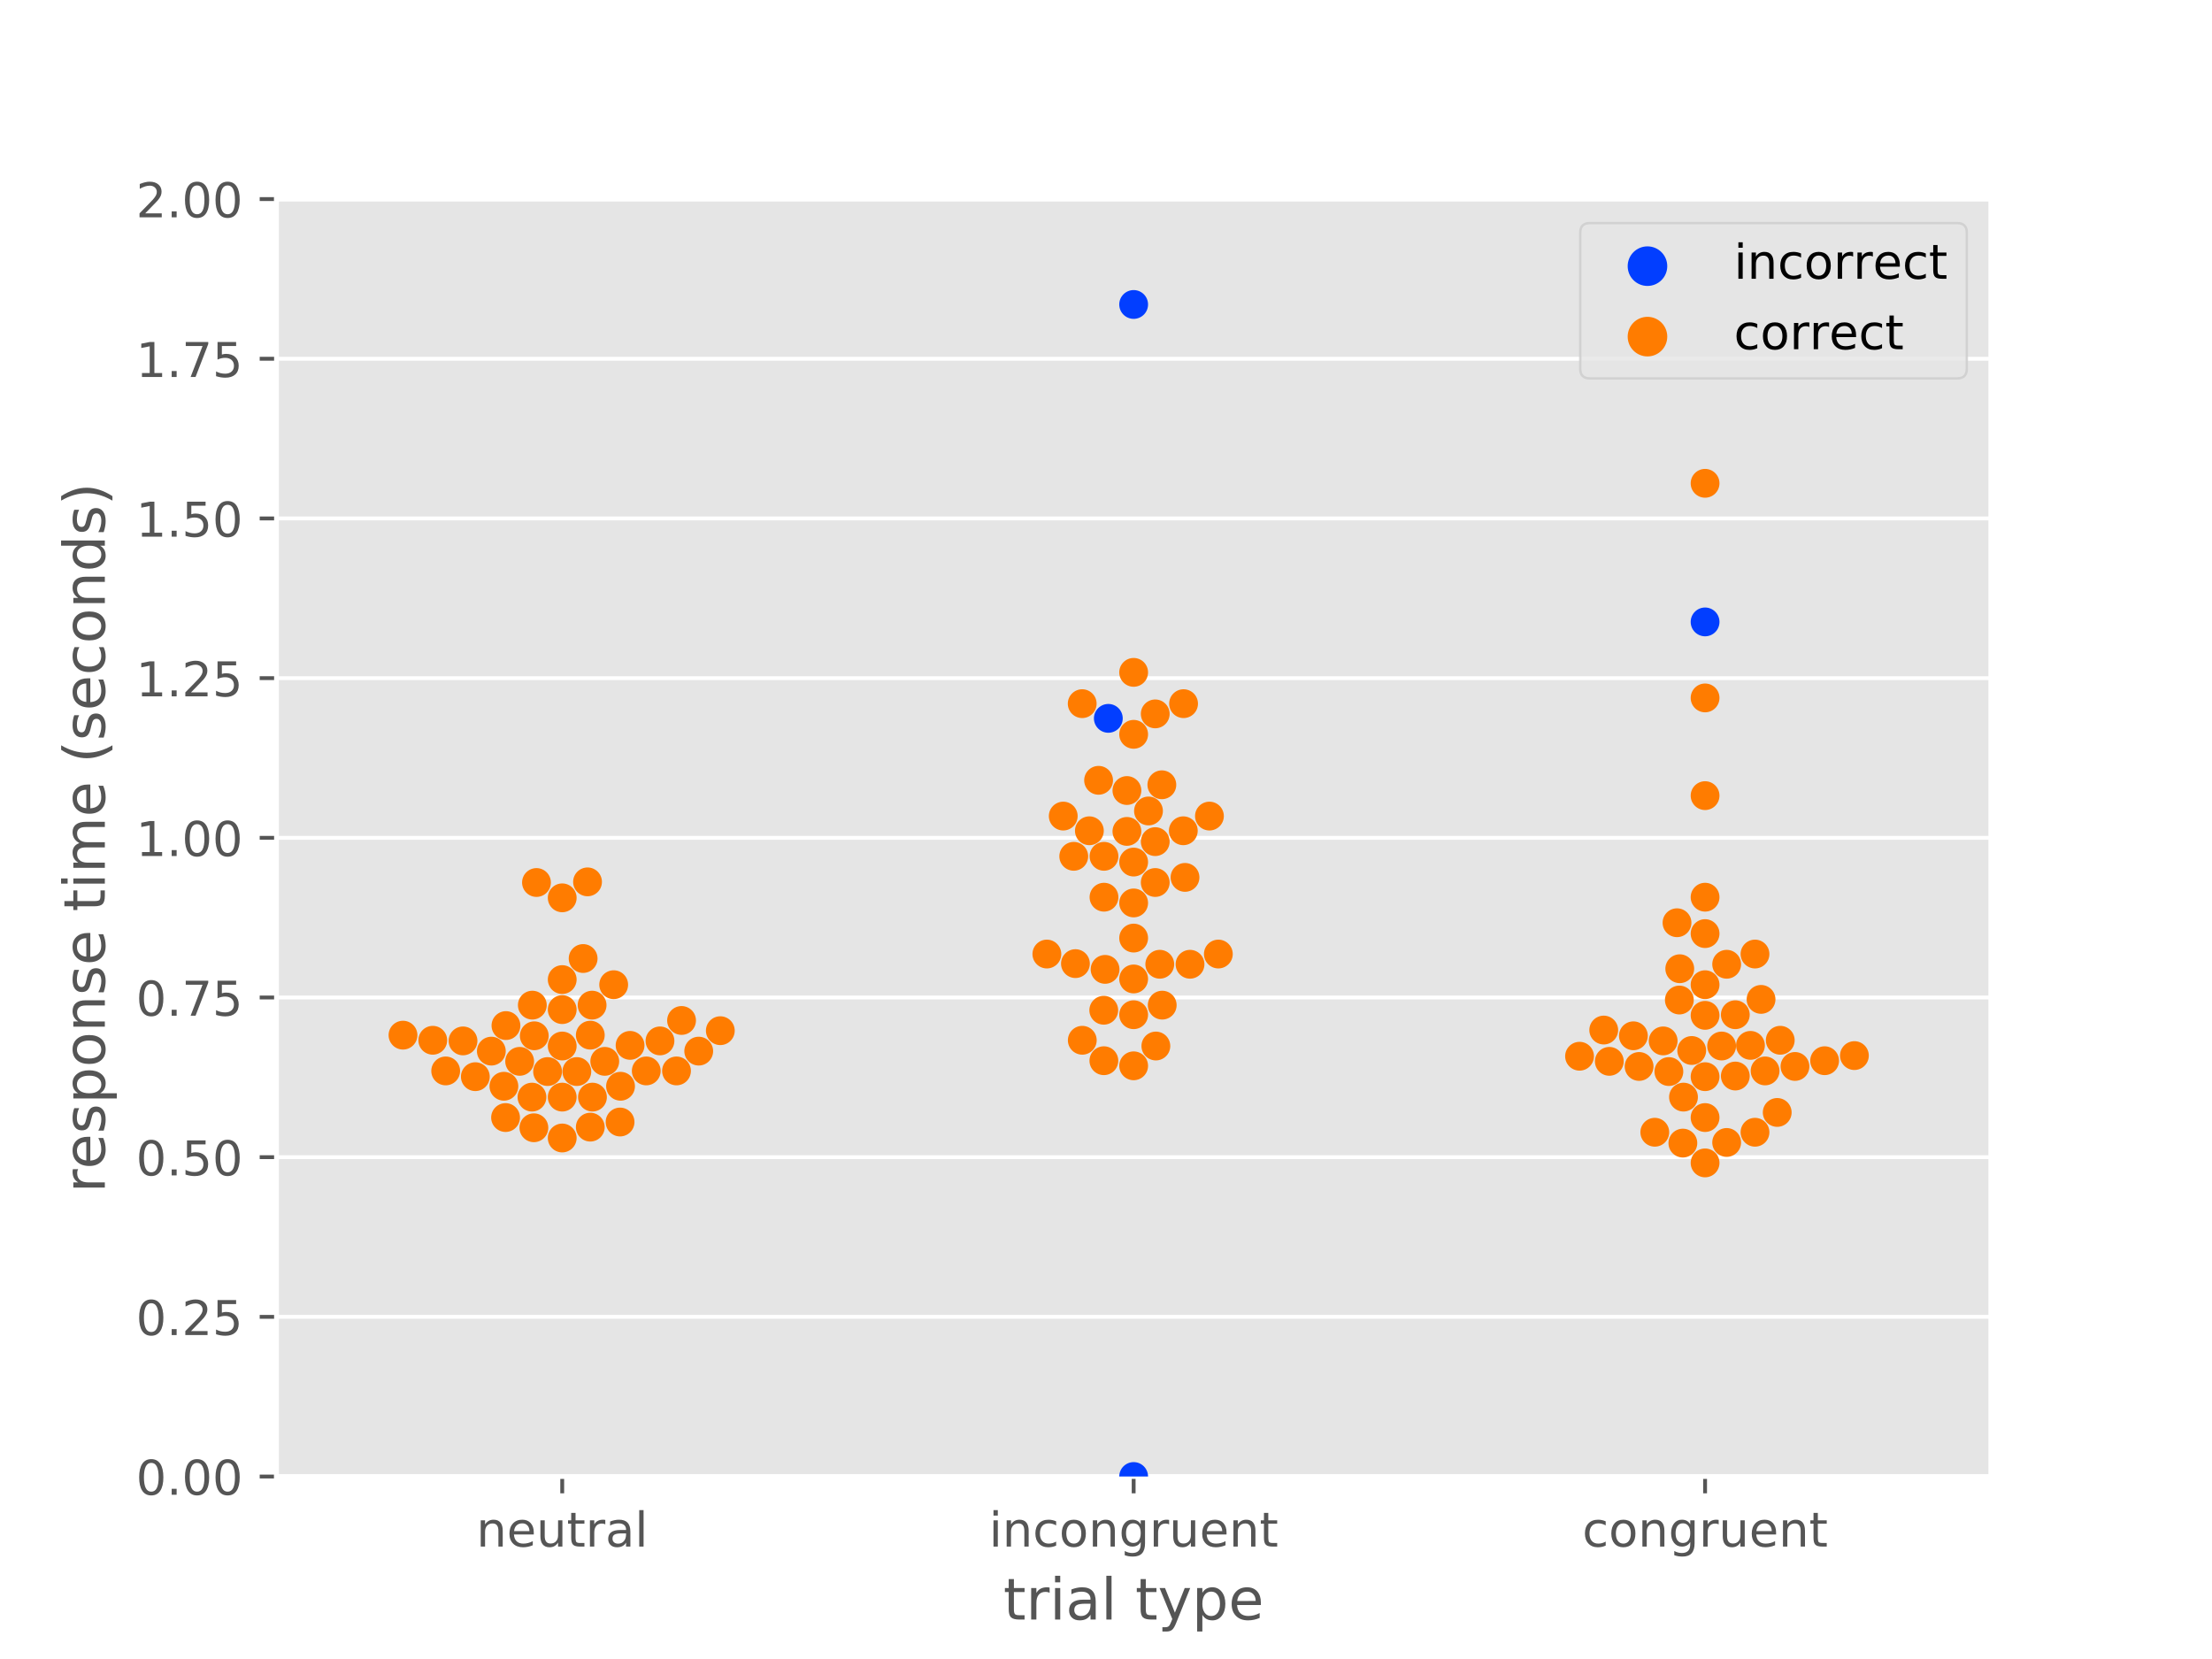 <?xml version="1.0" encoding="utf-8" standalone="no"?>
<!DOCTYPE svg PUBLIC "-//W3C//DTD SVG 1.1//EN"
  "http://www.w3.org/Graphics/SVG/1.1/DTD/svg11.dtd">
<!-- Created with matplotlib (https://matplotlib.org/) -->
<svg height="345.6pt" version="1.1" viewBox="0 0 460.8 345.6" width="460.8pt" xmlns="http://www.w3.org/2000/svg" xmlns:xlink="http://www.w3.org/1999/xlink">
 <defs>
  <style type="text/css">
*{stroke-linecap:butt;stroke-linejoin:round;}
  </style>
 </defs>
 <g id="figure_1">
  <g id="patch_1">
   <path d="M 0 345.6 
L 460.8 345.6 
L 460.8 0 
L 0 0 
z
" style="fill:#ffffff;"/>
  </g>
  <g id="axes_1">
   <g id="patch_2">
    <path d="M 57.6 307.584 
L 414.72 307.584 
L 414.72 41.472 
L 57.6 41.472 
z
" style="fill:#e5e5e5;"/>
   </g>
   <g id="matplotlib.axis_1">
    <g id="xtick_1">
     <g id="line2d_1">
      <defs>
       <path d="M 0 0 
L 0 3.5 
" id="m2b1babb90c" style="stroke:#555555;stroke-width:0.8;"/>
      </defs>
      <g>
       <use style="fill:#555555;stroke:#555555;stroke-width:0.8;" x="117.12" xlink:href="#m2b1babb90c" y="307.584"/>
      </g>
     </g>
     <g id="text_1">
      <!-- neutral -->
      <defs>
       <path d="M 54.891 33.016 
L 54.891 0 
L 45.906 0 
L 45.906 32.719 
Q 45.906 40.484 42.875 44.328 
Q 39.844 48.188 33.797 48.188 
Q 26.516 48.188 22.312 43.547 
Q 18.109 38.922 18.109 30.906 
L 18.109 0 
L 9.078 0 
L 9.078 54.688 
L 18.109 54.688 
L 18.109 46.188 
Q 21.344 51.125 25.703 53.562 
Q 30.078 56 35.797 56 
Q 45.219 56 50.047 50.172 
Q 54.891 44.344 54.891 33.016 
z
" id="DejaVuSans-110"/>
       <path d="M 56.203 29.594 
L 56.203 25.203 
L 14.891 25.203 
Q 15.484 15.922 20.484 11.062 
Q 25.484 6.203 34.422 6.203 
Q 39.594 6.203 44.453 7.469 
Q 49.312 8.734 54.109 11.281 
L 54.109 2.781 
Q 49.266 0.734 44.188 -0.344 
Q 39.109 -1.422 33.891 -1.422 
Q 20.797 -1.422 13.156 6.188 
Q 5.516 13.812 5.516 26.812 
Q 5.516 40.234 12.766 48.109 
Q 20.016 56 32.328 56 
Q 43.359 56 49.781 48.891 
Q 56.203 41.797 56.203 29.594 
z
M 47.219 32.234 
Q 47.125 39.594 43.094 43.984 
Q 39.062 48.391 32.422 48.391 
Q 24.906 48.391 20.391 44.141 
Q 15.875 39.891 15.188 32.172 
z
" id="DejaVuSans-101"/>
       <path d="M 8.5 21.578 
L 8.5 54.688 
L 17.484 54.688 
L 17.484 21.922 
Q 17.484 14.156 20.5 10.266 
Q 23.531 6.391 29.594 6.391 
Q 36.859 6.391 41.078 11.031 
Q 45.312 15.672 45.312 23.688 
L 45.312 54.688 
L 54.297 54.688 
L 54.297 0 
L 45.312 0 
L 45.312 8.406 
Q 42.047 3.422 37.719 1 
Q 33.406 -1.422 27.688 -1.422 
Q 18.266 -1.422 13.375 4.438 
Q 8.5 10.297 8.5 21.578 
z
M 31.109 56 
z
" id="DejaVuSans-117"/>
       <path d="M 18.312 70.219 
L 18.312 54.688 
L 36.812 54.688 
L 36.812 47.703 
L 18.312 47.703 
L 18.312 18.016 
Q 18.312 11.328 20.141 9.422 
Q 21.969 7.516 27.594 7.516 
L 36.812 7.516 
L 36.812 0 
L 27.594 0 
Q 17.188 0 13.234 3.875 
Q 9.281 7.766 9.281 18.016 
L 9.281 47.703 
L 2.688 47.703 
L 2.688 54.688 
L 9.281 54.688 
L 9.281 70.219 
z
" id="DejaVuSans-116"/>
       <path d="M 41.109 46.297 
Q 39.594 47.172 37.812 47.578 
Q 36.031 48 33.891 48 
Q 26.266 48 22.188 43.047 
Q 18.109 38.094 18.109 28.812 
L 18.109 0 
L 9.078 0 
L 9.078 54.688 
L 18.109 54.688 
L 18.109 46.188 
Q 20.953 51.172 25.484 53.578 
Q 30.031 56 36.531 56 
Q 37.453 56 38.578 55.875 
Q 39.703 55.766 41.062 55.516 
z
" id="DejaVuSans-114"/>
       <path d="M 34.281 27.484 
Q 23.391 27.484 19.188 25 
Q 14.984 22.516 14.984 16.5 
Q 14.984 11.719 18.141 8.906 
Q 21.297 6.109 26.703 6.109 
Q 34.188 6.109 38.703 11.406 
Q 43.219 16.703 43.219 25.484 
L 43.219 27.484 
z
M 52.203 31.203 
L 52.203 0 
L 43.219 0 
L 43.219 8.297 
Q 40.141 3.328 35.547 0.953 
Q 30.953 -1.422 24.312 -1.422 
Q 15.922 -1.422 10.953 3.297 
Q 6 8.016 6 15.922 
Q 6 25.141 12.172 29.828 
Q 18.359 34.516 30.609 34.516 
L 43.219 34.516 
L 43.219 35.406 
Q 43.219 41.609 39.141 45 
Q 35.062 48.391 27.688 48.391 
Q 23 48.391 18.547 47.266 
Q 14.109 46.141 10.016 43.891 
L 10.016 52.203 
Q 14.938 54.109 19.578 55.047 
Q 24.219 56 28.609 56 
Q 40.484 56 46.344 49.844 
Q 52.203 43.703 52.203 31.203 
z
" id="DejaVuSans-97"/>
       <path d="M 9.422 75.984 
L 18.406 75.984 
L 18.406 0 
L 9.422 0 
z
" id="DejaVuSans-108"/>
      </defs>
      <g style="fill:#555555;" transform="translate(99.237 322.182)scale(0.1 -0.1)">
       <use xlink:href="#DejaVuSans-110"/>
       <use x="63.379" xlink:href="#DejaVuSans-101"/>
       <use x="124.902" xlink:href="#DejaVuSans-117"/>
       <use x="188.281" xlink:href="#DejaVuSans-116"/>
       <use x="227.49" xlink:href="#DejaVuSans-114"/>
       <use x="268.604" xlink:href="#DejaVuSans-97"/>
       <use x="329.883" xlink:href="#DejaVuSans-108"/>
      </g>
     </g>
    </g>
    <g id="xtick_2">
     <g id="line2d_2">
      <g>
       <use style="fill:#555555;stroke:#555555;stroke-width:0.8;" x="236.16" xlink:href="#m2b1babb90c" y="307.584"/>
      </g>
     </g>
     <g id="text_2">
      <!-- incongruent -->
      <defs>
       <path d="M 9.422 54.688 
L 18.406 54.688 
L 18.406 0 
L 9.422 0 
z
M 9.422 75.984 
L 18.406 75.984 
L 18.406 64.594 
L 9.422 64.594 
z
" id="DejaVuSans-105"/>
       <path d="M 48.781 52.594 
L 48.781 44.188 
Q 44.969 46.297 41.141 47.344 
Q 37.312 48.391 33.406 48.391 
Q 24.656 48.391 19.812 42.844 
Q 14.984 37.312 14.984 27.297 
Q 14.984 17.281 19.812 11.734 
Q 24.656 6.203 33.406 6.203 
Q 37.312 6.203 41.141 7.25 
Q 44.969 8.297 48.781 10.406 
L 48.781 2.094 
Q 45.016 0.344 40.984 -0.531 
Q 36.969 -1.422 32.422 -1.422 
Q 20.062 -1.422 12.781 6.344 
Q 5.516 14.109 5.516 27.297 
Q 5.516 40.672 12.859 48.328 
Q 20.219 56 33.016 56 
Q 37.156 56 41.109 55.141 
Q 45.062 54.297 48.781 52.594 
z
" id="DejaVuSans-99"/>
       <path d="M 30.609 48.391 
Q 23.391 48.391 19.188 42.75 
Q 14.984 37.109 14.984 27.297 
Q 14.984 17.484 19.156 11.844 
Q 23.344 6.203 30.609 6.203 
Q 37.797 6.203 41.984 11.859 
Q 46.188 17.531 46.188 27.297 
Q 46.188 37.016 41.984 42.703 
Q 37.797 48.391 30.609 48.391 
z
M 30.609 56 
Q 42.328 56 49.016 48.375 
Q 55.719 40.766 55.719 27.297 
Q 55.719 13.875 49.016 6.219 
Q 42.328 -1.422 30.609 -1.422 
Q 18.844 -1.422 12.172 6.219 
Q 5.516 13.875 5.516 27.297 
Q 5.516 40.766 12.172 48.375 
Q 18.844 56 30.609 56 
z
" id="DejaVuSans-111"/>
       <path d="M 45.406 27.984 
Q 45.406 37.75 41.375 43.109 
Q 37.359 48.484 30.078 48.484 
Q 22.859 48.484 18.828 43.109 
Q 14.797 37.75 14.797 27.984 
Q 14.797 18.266 18.828 12.891 
Q 22.859 7.516 30.078 7.516 
Q 37.359 7.516 41.375 12.891 
Q 45.406 18.266 45.406 27.984 
z
M 54.391 6.781 
Q 54.391 -7.172 48.188 -13.984 
Q 42 -20.797 29.203 -20.797 
Q 24.469 -20.797 20.266 -20.094 
Q 16.062 -19.391 12.109 -17.922 
L 12.109 -9.188 
Q 16.062 -11.328 19.922 -12.344 
Q 23.781 -13.375 27.781 -13.375 
Q 36.625 -13.375 41.016 -8.766 
Q 45.406 -4.156 45.406 5.172 
L 45.406 9.625 
Q 42.625 4.781 38.281 2.391 
Q 33.938 0 27.875 0 
Q 17.828 0 11.672 7.656 
Q 5.516 15.328 5.516 27.984 
Q 5.516 40.672 11.672 48.328 
Q 17.828 56 27.875 56 
Q 33.938 56 38.281 53.609 
Q 42.625 51.219 45.406 46.391 
L 45.406 54.688 
L 54.391 54.688 
z
" id="DejaVuSans-103"/>
      </defs>
      <g style="fill:#555555;" transform="translate(206.021 322.182)scale(0.1 -0.1)">
       <use xlink:href="#DejaVuSans-105"/>
       <use x="27.783" xlink:href="#DejaVuSans-110"/>
       <use x="91.162" xlink:href="#DejaVuSans-99"/>
       <use x="146.143" xlink:href="#DejaVuSans-111"/>
       <use x="207.324" xlink:href="#DejaVuSans-110"/>
       <use x="270.703" xlink:href="#DejaVuSans-103"/>
       <use x="334.18" xlink:href="#DejaVuSans-114"/>
       <use x="375.293" xlink:href="#DejaVuSans-117"/>
       <use x="438.672" xlink:href="#DejaVuSans-101"/>
       <use x="500.195" xlink:href="#DejaVuSans-110"/>
       <use x="563.574" xlink:href="#DejaVuSans-116"/>
      </g>
     </g>
    </g>
    <g id="xtick_3">
     <g id="line2d_3">
      <g>
       <use style="fill:#555555;stroke:#555555;stroke-width:0.8;" x="355.2" xlink:href="#m2b1babb90c" y="307.584"/>
      </g>
     </g>
     <g id="text_3">
      <!-- congruent -->
      <g style="fill:#555555;" transform="translate(329.619 322.182)scale(0.1 -0.1)">
       <use xlink:href="#DejaVuSans-99"/>
       <use x="54.98" xlink:href="#DejaVuSans-111"/>
       <use x="116.162" xlink:href="#DejaVuSans-110"/>
       <use x="179.541" xlink:href="#DejaVuSans-103"/>
       <use x="243.018" xlink:href="#DejaVuSans-114"/>
       <use x="284.131" xlink:href="#DejaVuSans-117"/>
       <use x="347.51" xlink:href="#DejaVuSans-101"/>
       <use x="409.033" xlink:href="#DejaVuSans-110"/>
       <use x="472.412" xlink:href="#DejaVuSans-116"/>
      </g>
     </g>
    </g>
    <g id="text_4">
     <!-- trial type -->
     <defs>
      <path id="DejaVuSans-32"/>
      <path d="M 32.172 -5.078 
Q 28.375 -14.844 24.75 -17.812 
Q 21.141 -20.797 15.094 -20.797 
L 7.906 -20.797 
L 7.906 -13.281 
L 13.188 -13.281 
Q 16.891 -13.281 18.938 -11.516 
Q 21 -9.766 23.484 -3.219 
L 25.094 0.875 
L 2.984 54.688 
L 12.5 54.688 
L 29.594 11.922 
L 46.688 54.688 
L 56.203 54.688 
z
" id="DejaVuSans-121"/>
      <path d="M 18.109 8.203 
L 18.109 -20.797 
L 9.078 -20.797 
L 9.078 54.688 
L 18.109 54.688 
L 18.109 46.391 
Q 20.953 51.266 25.266 53.625 
Q 29.594 56 35.594 56 
Q 45.562 56 51.781 48.094 
Q 58.016 40.188 58.016 27.297 
Q 58.016 14.406 51.781 6.484 
Q 45.562 -1.422 35.594 -1.422 
Q 29.594 -1.422 25.266 0.953 
Q 20.953 3.328 18.109 8.203 
z
M 48.688 27.297 
Q 48.688 37.203 44.609 42.844 
Q 40.531 48.484 33.406 48.484 
Q 26.266 48.484 22.188 42.844 
Q 18.109 37.203 18.109 27.297 
Q 18.109 17.391 22.188 11.75 
Q 26.266 6.109 33.406 6.109 
Q 40.531 6.109 44.609 11.75 
Q 48.688 17.391 48.688 27.297 
z
" id="DejaVuSans-112"/>
     </defs>
     <g style="fill:#555555;" transform="translate(209.019 337.38)scale(0.12 -0.12)">
      <use xlink:href="#DejaVuSans-116"/>
      <use x="39.209" xlink:href="#DejaVuSans-114"/>
      <use x="80.322" xlink:href="#DejaVuSans-105"/>
      <use x="108.105" xlink:href="#DejaVuSans-97"/>
      <use x="169.385" xlink:href="#DejaVuSans-108"/>
      <use x="197.168" xlink:href="#DejaVuSans-32"/>
      <use x="228.955" xlink:href="#DejaVuSans-116"/>
      <use x="268.164" xlink:href="#DejaVuSans-121"/>
      <use x="327.344" xlink:href="#DejaVuSans-112"/>
      <use x="390.82" xlink:href="#DejaVuSans-101"/>
     </g>
    </g>
   </g>
   <g id="matplotlib.axis_2">
    <g id="ytick_1">
     <g id="line2d_4">
      <path clip-path="url(#pc68e50fa21)" d="M 57.6 307.584 
L 414.72 307.584 
" style="fill:none;stroke:#ffffff;stroke-linecap:square;stroke-width:0.8;"/>
     </g>
     <g id="line2d_5">
      <defs>
       <path d="M 0 0 
L -3.5 0 
" id="m1171830ce3" style="stroke:#555555;stroke-width:0.8;"/>
      </defs>
      <g>
       <use style="fill:#555555;stroke:#555555;stroke-width:0.8;" x="57.6" xlink:href="#m1171830ce3" y="307.584"/>
      </g>
     </g>
     <g id="text_5">
      <!-- 0.00 -->
      <defs>
       <path d="M 31.781 66.406 
Q 24.172 66.406 20.328 58.906 
Q 16.5 51.422 16.5 36.375 
Q 16.5 21.391 20.328 13.891 
Q 24.172 6.391 31.781 6.391 
Q 39.453 6.391 43.281 13.891 
Q 47.125 21.391 47.125 36.375 
Q 47.125 51.422 43.281 58.906 
Q 39.453 66.406 31.781 66.406 
z
M 31.781 74.219 
Q 44.047 74.219 50.516 64.516 
Q 56.984 54.828 56.984 36.375 
Q 56.984 17.969 50.516 8.266 
Q 44.047 -1.422 31.781 -1.422 
Q 19.531 -1.422 13.062 8.266 
Q 6.594 17.969 6.594 36.375 
Q 6.594 54.828 13.062 64.516 
Q 19.531 74.219 31.781 74.219 
z
" id="DejaVuSans-48"/>
       <path d="M 10.688 12.406 
L 21 12.406 
L 21 0 
L 10.688 0 
z
" id="DejaVuSans-46"/>
      </defs>
      <g style="fill:#555555;" transform="translate(28.334 311.383)scale(0.1 -0.1)">
       <use xlink:href="#DejaVuSans-48"/>
       <use x="63.623" xlink:href="#DejaVuSans-46"/>
       <use x="95.41" xlink:href="#DejaVuSans-48"/>
       <use x="159.033" xlink:href="#DejaVuSans-48"/>
      </g>
     </g>
    </g>
    <g id="ytick_2">
     <g id="line2d_6">
      <path clip-path="url(#pc68e50fa21)" d="M 57.6 274.32 
L 414.72 274.32 
" style="fill:none;stroke:#ffffff;stroke-linecap:square;stroke-width:0.8;"/>
     </g>
     <g id="line2d_7">
      <g>
       <use style="fill:#555555;stroke:#555555;stroke-width:0.8;" x="57.6" xlink:href="#m1171830ce3" y="274.32"/>
      </g>
     </g>
     <g id="text_6">
      <!-- 0.25 -->
      <defs>
       <path d="M 19.188 8.297 
L 53.609 8.297 
L 53.609 0 
L 7.328 0 
L 7.328 8.297 
Q 12.938 14.109 22.625 23.891 
Q 32.328 33.688 34.812 36.531 
Q 39.547 41.844 41.422 45.531 
Q 43.312 49.219 43.312 52.781 
Q 43.312 58.594 39.234 62.25 
Q 35.156 65.922 28.609 65.922 
Q 23.969 65.922 18.812 64.312 
Q 13.672 62.703 7.812 59.422 
L 7.812 69.391 
Q 13.766 71.781 18.938 73 
Q 24.125 74.219 28.422 74.219 
Q 39.75 74.219 46.484 68.547 
Q 53.219 62.891 53.219 53.422 
Q 53.219 48.922 51.531 44.891 
Q 49.859 40.875 45.406 35.406 
Q 44.188 33.984 37.641 27.219 
Q 31.109 20.453 19.188 8.297 
z
" id="DejaVuSans-50"/>
       <path d="M 10.797 72.906 
L 49.516 72.906 
L 49.516 64.594 
L 19.828 64.594 
L 19.828 46.734 
Q 21.969 47.469 24.109 47.828 
Q 26.266 48.188 28.422 48.188 
Q 40.625 48.188 47.75 41.5 
Q 54.891 34.812 54.891 23.391 
Q 54.891 11.625 47.562 5.094 
Q 40.234 -1.422 26.906 -1.422 
Q 22.312 -1.422 17.547 -0.641 
Q 12.797 0.141 7.719 1.703 
L 7.719 11.625 
Q 12.109 9.234 16.797 8.062 
Q 21.484 6.891 26.703 6.891 
Q 35.156 6.891 40.078 11.328 
Q 45.016 15.766 45.016 23.391 
Q 45.016 31 40.078 35.438 
Q 35.156 39.891 26.703 39.891 
Q 22.75 39.891 18.812 39.016 
Q 14.891 38.141 10.797 36.281 
z
" id="DejaVuSans-53"/>
      </defs>
      <g style="fill:#555555;" transform="translate(28.334 278.119)scale(0.1 -0.1)">
       <use xlink:href="#DejaVuSans-48"/>
       <use x="63.623" xlink:href="#DejaVuSans-46"/>
       <use x="95.41" xlink:href="#DejaVuSans-50"/>
       <use x="159.033" xlink:href="#DejaVuSans-53"/>
      </g>
     </g>
    </g>
    <g id="ytick_3">
     <g id="line2d_8">
      <path clip-path="url(#pc68e50fa21)" d="M 57.6 241.056 
L 414.72 241.056 
" style="fill:none;stroke:#ffffff;stroke-linecap:square;stroke-width:0.8;"/>
     </g>
     <g id="line2d_9">
      <g>
       <use style="fill:#555555;stroke:#555555;stroke-width:0.8;" x="57.6" xlink:href="#m1171830ce3" y="241.056"/>
      </g>
     </g>
     <g id="text_7">
      <!-- 0.50 -->
      <g style="fill:#555555;" transform="translate(28.334 244.855)scale(0.1 -0.1)">
       <use xlink:href="#DejaVuSans-48"/>
       <use x="63.623" xlink:href="#DejaVuSans-46"/>
       <use x="95.41" xlink:href="#DejaVuSans-53"/>
       <use x="159.033" xlink:href="#DejaVuSans-48"/>
      </g>
     </g>
    </g>
    <g id="ytick_4">
     <g id="line2d_10">
      <path clip-path="url(#pc68e50fa21)" d="M 57.6 207.792 
L 414.72 207.792 
" style="fill:none;stroke:#ffffff;stroke-linecap:square;stroke-width:0.8;"/>
     </g>
     <g id="line2d_11">
      <g>
       <use style="fill:#555555;stroke:#555555;stroke-width:0.8;" x="57.6" xlink:href="#m1171830ce3" y="207.792"/>
      </g>
     </g>
     <g id="text_8">
      <!-- 0.75 -->
      <defs>
       <path d="M 8.203 72.906 
L 55.078 72.906 
L 55.078 68.703 
L 28.609 0 
L 18.312 0 
L 43.219 64.594 
L 8.203 64.594 
z
" id="DejaVuSans-55"/>
      </defs>
      <g style="fill:#555555;" transform="translate(28.334 211.591)scale(0.1 -0.1)">
       <use xlink:href="#DejaVuSans-48"/>
       <use x="63.623" xlink:href="#DejaVuSans-46"/>
       <use x="95.41" xlink:href="#DejaVuSans-55"/>
       <use x="159.033" xlink:href="#DejaVuSans-53"/>
      </g>
     </g>
    </g>
    <g id="ytick_5">
     <g id="line2d_12">
      <path clip-path="url(#pc68e50fa21)" d="M 57.6 174.528 
L 414.72 174.528 
" style="fill:none;stroke:#ffffff;stroke-linecap:square;stroke-width:0.8;"/>
     </g>
     <g id="line2d_13">
      <g>
       <use style="fill:#555555;stroke:#555555;stroke-width:0.8;" x="57.6" xlink:href="#m1171830ce3" y="174.528"/>
      </g>
     </g>
     <g id="text_9">
      <!-- 1.00 -->
      <defs>
       <path d="M 12.406 8.297 
L 28.516 8.297 
L 28.516 63.922 
L 10.984 60.406 
L 10.984 69.391 
L 28.422 72.906 
L 38.281 72.906 
L 38.281 8.297 
L 54.391 8.297 
L 54.391 0 
L 12.406 0 
z
" id="DejaVuSans-49"/>
      </defs>
      <g style="fill:#555555;" transform="translate(28.334 178.327)scale(0.1 -0.1)">
       <use xlink:href="#DejaVuSans-49"/>
       <use x="63.623" xlink:href="#DejaVuSans-46"/>
       <use x="95.41" xlink:href="#DejaVuSans-48"/>
       <use x="159.033" xlink:href="#DejaVuSans-48"/>
      </g>
     </g>
    </g>
    <g id="ytick_6">
     <g id="line2d_14">
      <path clip-path="url(#pc68e50fa21)" d="M 57.6 141.264 
L 414.72 141.264 
" style="fill:none;stroke:#ffffff;stroke-linecap:square;stroke-width:0.8;"/>
     </g>
     <g id="line2d_15">
      <g>
       <use style="fill:#555555;stroke:#555555;stroke-width:0.8;" x="57.6" xlink:href="#m1171830ce3" y="141.264"/>
      </g>
     </g>
     <g id="text_10">
      <!-- 1.25 -->
      <g style="fill:#555555;" transform="translate(28.334 145.063)scale(0.1 -0.1)">
       <use xlink:href="#DejaVuSans-49"/>
       <use x="63.623" xlink:href="#DejaVuSans-46"/>
       <use x="95.41" xlink:href="#DejaVuSans-50"/>
       <use x="159.033" xlink:href="#DejaVuSans-53"/>
      </g>
     </g>
    </g>
    <g id="ytick_7">
     <g id="line2d_16">
      <path clip-path="url(#pc68e50fa21)" d="M 57.6 108 
L 414.72 108 
" style="fill:none;stroke:#ffffff;stroke-linecap:square;stroke-width:0.8;"/>
     </g>
     <g id="line2d_17">
      <g>
       <use style="fill:#555555;stroke:#555555;stroke-width:0.8;" x="57.6" xlink:href="#m1171830ce3" y="108"/>
      </g>
     </g>
     <g id="text_11">
      <!-- 1.50 -->
      <g style="fill:#555555;" transform="translate(28.334 111.799)scale(0.1 -0.1)">
       <use xlink:href="#DejaVuSans-49"/>
       <use x="63.623" xlink:href="#DejaVuSans-46"/>
       <use x="95.41" xlink:href="#DejaVuSans-53"/>
       <use x="159.033" xlink:href="#DejaVuSans-48"/>
      </g>
     </g>
    </g>
    <g id="ytick_8">
     <g id="line2d_18">
      <path clip-path="url(#pc68e50fa21)" d="M 57.6 74.736 
L 414.72 74.736 
" style="fill:none;stroke:#ffffff;stroke-linecap:square;stroke-width:0.8;"/>
     </g>
     <g id="line2d_19">
      <g>
       <use style="fill:#555555;stroke:#555555;stroke-width:0.8;" x="57.6" xlink:href="#m1171830ce3" y="74.736"/>
      </g>
     </g>
     <g id="text_12">
      <!-- 1.75 -->
      <g style="fill:#555555;" transform="translate(28.334 78.535)scale(0.1 -0.1)">
       <use xlink:href="#DejaVuSans-49"/>
       <use x="63.623" xlink:href="#DejaVuSans-46"/>
       <use x="95.41" xlink:href="#DejaVuSans-55"/>
       <use x="159.033" xlink:href="#DejaVuSans-53"/>
      </g>
     </g>
    </g>
    <g id="ytick_9">
     <g id="line2d_20">
      <path clip-path="url(#pc68e50fa21)" d="M 57.6 41.472 
L 414.72 41.472 
" style="fill:none;stroke:#ffffff;stroke-linecap:square;stroke-width:0.8;"/>
     </g>
     <g id="line2d_21">
      <g>
       <use style="fill:#555555;stroke:#555555;stroke-width:0.8;" x="57.6" xlink:href="#m1171830ce3" y="41.472"/>
      </g>
     </g>
     <g id="text_13">
      <!-- 2.00 -->
      <g style="fill:#555555;" transform="translate(28.334 45.271)scale(0.1 -0.1)">
       <use xlink:href="#DejaVuSans-50"/>
       <use x="63.623" xlink:href="#DejaVuSans-46"/>
       <use x="95.41" xlink:href="#DejaVuSans-48"/>
       <use x="159.033" xlink:href="#DejaVuSans-48"/>
      </g>
     </g>
    </g>
    <g id="text_14">
     <!-- response time (seconds) -->
     <defs>
      <path d="M 44.281 53.078 
L 44.281 44.578 
Q 40.484 46.531 36.375 47.5 
Q 32.281 48.484 27.875 48.484 
Q 21.188 48.484 17.844 46.438 
Q 14.5 44.391 14.5 40.281 
Q 14.5 37.156 16.891 35.375 
Q 19.281 33.594 26.516 31.984 
L 29.594 31.297 
Q 39.156 29.25 43.188 25.516 
Q 47.219 21.781 47.219 15.094 
Q 47.219 7.469 41.188 3.016 
Q 35.156 -1.422 24.609 -1.422 
Q 20.219 -1.422 15.453 -0.562 
Q 10.688 0.297 5.422 2 
L 5.422 11.281 
Q 10.406 8.688 15.234 7.391 
Q 20.062 6.109 24.812 6.109 
Q 31.156 6.109 34.562 8.281 
Q 37.984 10.453 37.984 14.406 
Q 37.984 18.062 35.516 20.016 
Q 33.062 21.969 24.703 23.781 
L 21.578 24.516 
Q 13.234 26.266 9.516 29.906 
Q 5.812 33.547 5.812 39.891 
Q 5.812 47.609 11.281 51.797 
Q 16.75 56 26.812 56 
Q 31.781 56 36.172 55.266 
Q 40.578 54.547 44.281 53.078 
z
" id="DejaVuSans-115"/>
      <path d="M 52 44.188 
Q 55.375 50.25 60.062 53.125 
Q 64.75 56 71.094 56 
Q 79.641 56 84.281 50.016 
Q 88.922 44.047 88.922 33.016 
L 88.922 0 
L 79.891 0 
L 79.891 32.719 
Q 79.891 40.578 77.094 44.375 
Q 74.312 48.188 68.609 48.188 
Q 61.625 48.188 57.562 43.547 
Q 53.516 38.922 53.516 30.906 
L 53.516 0 
L 44.484 0 
L 44.484 32.719 
Q 44.484 40.625 41.703 44.406 
Q 38.922 48.188 33.109 48.188 
Q 26.219 48.188 22.156 43.531 
Q 18.109 38.875 18.109 30.906 
L 18.109 0 
L 9.078 0 
L 9.078 54.688 
L 18.109 54.688 
L 18.109 46.188 
Q 21.188 51.219 25.484 53.609 
Q 29.781 56 35.688 56 
Q 41.656 56 45.828 52.969 
Q 50 49.953 52 44.188 
z
" id="DejaVuSans-109"/>
      <path d="M 31 75.875 
Q 24.469 64.656 21.281 53.656 
Q 18.109 42.672 18.109 31.391 
Q 18.109 20.125 21.312 9.062 
Q 24.516 -2 31 -13.188 
L 23.188 -13.188 
Q 15.875 -1.703 12.234 9.375 
Q 8.594 20.453 8.594 31.391 
Q 8.594 42.281 12.203 53.312 
Q 15.828 64.359 23.188 75.875 
z
" id="DejaVuSans-40"/>
      <path d="M 45.406 46.391 
L 45.406 75.984 
L 54.391 75.984 
L 54.391 0 
L 45.406 0 
L 45.406 8.203 
Q 42.578 3.328 38.25 0.953 
Q 33.938 -1.422 27.875 -1.422 
Q 17.969 -1.422 11.734 6.484 
Q 5.516 14.406 5.516 27.297 
Q 5.516 40.188 11.734 48.094 
Q 17.969 56 27.875 56 
Q 33.938 56 38.25 53.625 
Q 42.578 51.266 45.406 46.391 
z
M 14.797 27.297 
Q 14.797 17.391 18.875 11.75 
Q 22.953 6.109 30.078 6.109 
Q 37.203 6.109 41.297 11.75 
Q 45.406 17.391 45.406 27.297 
Q 45.406 37.203 41.297 42.844 
Q 37.203 48.484 30.078 48.484 
Q 22.953 48.484 18.875 42.844 
Q 14.797 37.203 14.797 27.297 
z
" id="DejaVuSans-100"/>
      <path d="M 8.016 75.875 
L 15.828 75.875 
Q 23.141 64.359 26.781 53.312 
Q 30.422 42.281 30.422 31.391 
Q 30.422 20.453 26.781 9.375 
Q 23.141 -1.703 15.828 -13.188 
L 8.016 -13.188 
Q 14.5 -2 17.703 9.062 
Q 20.906 20.125 20.906 31.391 
Q 20.906 42.672 17.703 53.656 
Q 14.5 64.656 8.016 75.875 
z
" id="DejaVuSans-41"/>
     </defs>
     <g style="fill:#555555;" transform="translate(21.839 248.486)rotate(-90)scale(0.12 -0.12)">
      <use xlink:href="#DejaVuSans-114"/>
      <use x="41.082" xlink:href="#DejaVuSans-101"/>
      <use x="102.605" xlink:href="#DejaVuSans-115"/>
      <use x="154.705" xlink:href="#DejaVuSans-112"/>
      <use x="218.182" xlink:href="#DejaVuSans-111"/>
      <use x="279.363" xlink:href="#DejaVuSans-110"/>
      <use x="342.742" xlink:href="#DejaVuSans-115"/>
      <use x="394.842" xlink:href="#DejaVuSans-101"/>
      <use x="456.365" xlink:href="#DejaVuSans-32"/>
      <use x="488.152" xlink:href="#DejaVuSans-116"/>
      <use x="527.361" xlink:href="#DejaVuSans-105"/>
      <use x="555.145" xlink:href="#DejaVuSans-109"/>
      <use x="652.557" xlink:href="#DejaVuSans-101"/>
      <use x="714.08" xlink:href="#DejaVuSans-32"/>
      <use x="745.867" xlink:href="#DejaVuSans-40"/>
      <use x="784.881" xlink:href="#DejaVuSans-115"/>
      <use x="836.98" xlink:href="#DejaVuSans-101"/>
      <use x="898.504" xlink:href="#DejaVuSans-99"/>
      <use x="953.484" xlink:href="#DejaVuSans-111"/>
      <use x="1014.666" xlink:href="#DejaVuSans-110"/>
      <use x="1078.045" xlink:href="#DejaVuSans-100"/>
      <use x="1141.521" xlink:href="#DejaVuSans-115"/>
      <use x="1193.621" xlink:href="#DejaVuSans-41"/>
     </g>
    </g>
   </g>
   <g id="PathCollection_1"/>
   <g id="PathCollection_2"/>
   <g id="patch_3">
    <path d="M 57.6 307.584 
L 57.6 41.472 
" style="fill:none;stroke:#ffffff;stroke-linecap:square;stroke-linejoin:miter;"/>
   </g>
   <g id="patch_4">
    <path d="M 414.72 307.584 
L 414.72 41.472 
" style="fill:none;stroke:#ffffff;stroke-linecap:square;stroke-linejoin:miter;"/>
   </g>
   <g id="patch_5">
    <path d="M 57.6 307.584 
L 414.72 307.584 
" style="fill:none;stroke:#ffffff;stroke-linecap:square;stroke-linejoin:miter;"/>
   </g>
   <g id="patch_6">
    <path d="M 57.6 41.472 
L 414.72 41.472 
" style="fill:none;stroke:#ffffff;stroke-linecap:square;stroke-linejoin:miter;"/>
   </g>
   <g id="PathCollection_3">
    <defs>
     <path d="M 0 3 
C 0.796 3 1.559 2.684 2.121 2.121 
C 2.684 1.559 3 0.796 3 0 
C 3 -0.796 2.684 -1.559 2.121 -2.121 
C 1.559 -2.684 0.796 -3 0 -3 
C -0.796 -3 -1.559 -2.684 -2.121 -2.121 
C -2.684 -1.559 -3 -0.796 -3 0 
C -3 0.796 -2.684 1.559 -2.121 2.121 
C -1.559 2.684 -0.796 3 0 3 
z
" id="C0_0_abe85ffcc8"/>
    </defs>
    <g clip-path="url(#pc68e50fa21)">
     <use style="fill:#ff7c00;" x="117.12" xlink:href="#C0_0_abe85ffcc8" y="237.064"/>
    </g>
    <g clip-path="url(#pc68e50fa21)">
     <use style="fill:#ff7c00;" x="111.219" xlink:href="#C0_0_abe85ffcc8" y="234.935"/>
    </g>
    <g clip-path="url(#pc68e50fa21)">
     <use style="fill:#ff7c00;" x="122.968" xlink:href="#C0_0_abe85ffcc8" y="234.802"/>
    </g>
    <g clip-path="url(#pc68e50fa21)">
     <use style="fill:#ff7c00;" x="129.171" xlink:href="#C0_0_abe85ffcc8" y="233.738"/>
    </g>
    <g clip-path="url(#pc68e50fa21)">
     <use style="fill:#ff7c00;" x="105.318" xlink:href="#C0_0_abe85ffcc8" y="232.807"/>
    </g>
    <g clip-path="url(#pc68e50fa21)">
     <use style="fill:#ff7c00;" x="117.12" xlink:href="#C0_0_abe85ffcc8" y="228.549"/>
    </g>
    <g clip-path="url(#pc68e50fa21)">
     <use style="fill:#ff7c00;" x="110.82" xlink:href="#C0_0_abe85ffcc8" y="228.549"/>
    </g>
    <g clip-path="url(#pc68e50fa21)">
     <use style="fill:#ff7c00;" x="123.42" xlink:href="#C0_0_abe85ffcc8" y="228.549"/>
    </g>
    <g clip-path="url(#pc68e50fa21)">
     <use style="fill:#ff7c00;" x="104.972" xlink:href="#C0_0_abe85ffcc8" y="226.287"/>
    </g>
    <g clip-path="url(#pc68e50fa21)">
     <use style="fill:#ff7c00;" x="129.268" xlink:href="#C0_0_abe85ffcc8" y="226.287"/>
    </g>
    <g clip-path="url(#pc68e50fa21)">
     <use style="fill:#ff7c00;" x="99.021" xlink:href="#C0_0_abe85ffcc8" y="224.291"/>
    </g>
    <g clip-path="url(#pc68e50fa21)">
     <use style="fill:#ff7c00;" x="114.074" xlink:href="#C0_0_abe85ffcc8" y="223.226"/>
    </g>
    <g clip-path="url(#pc68e50fa21)">
     <use style="fill:#ff7c00;" x="120.166" xlink:href="#C0_0_abe85ffcc8" y="223.226"/>
    </g>
    <g clip-path="url(#pc68e50fa21)">
     <use style="fill:#ff7c00;" x="134.629" xlink:href="#C0_0_abe85ffcc8" y="223.093"/>
    </g>
    <g clip-path="url(#pc68e50fa21)">
     <use style="fill:#ff7c00;" x="140.929" xlink:href="#C0_0_abe85ffcc8" y="223.093"/>
    </g>
    <g clip-path="url(#pc68e50fa21)">
     <use style="fill:#ff7c00;" x="92.845" xlink:href="#C0_0_abe85ffcc8" y="223.093"/>
    </g>
    <g clip-path="url(#pc68e50fa21)">
     <use style="fill:#ff7c00;" x="108.255" xlink:href="#C0_0_abe85ffcc8" y="221.098"/>
    </g>
    <g clip-path="url(#pc68e50fa21)">
     <use style="fill:#ff7c00;" x="125.985" xlink:href="#C0_0_abe85ffcc8" y="221.098"/>
    </g>
    <g clip-path="url(#pc68e50fa21)">
     <use style="fill:#ff7c00;" x="102.354" xlink:href="#C0_0_abe85ffcc8" y="218.969"/>
    </g>
    <g clip-path="url(#pc68e50fa21)">
     <use style="fill:#ff7c00;" x="145.557" xlink:href="#C0_0_abe85ffcc8" y="218.969"/>
    </g>
    <g clip-path="url(#pc68e50fa21)">
     <use style="fill:#ff7c00;" x="117.12" xlink:href="#C0_0_abe85ffcc8" y="217.904"/>
    </g>
    <g clip-path="url(#pc68e50fa21)">
     <use style="fill:#ff7c00;" x="131.258" xlink:href="#C0_0_abe85ffcc8" y="217.771"/>
    </g>
    <g clip-path="url(#pc68e50fa21)">
     <use style="fill:#ff7c00;" x="137.484" xlink:href="#C0_0_abe85ffcc8" y="216.84"/>
    </g>
    <g clip-path="url(#pc68e50fa21)">
     <use style="fill:#ff7c00;" x="96.453" xlink:href="#C0_0_abe85ffcc8" y="216.84"/>
    </g>
    <g clip-path="url(#pc68e50fa21)">
     <use style="fill:#ff7c00;" x="90.155" xlink:href="#C0_0_abe85ffcc8" y="216.707"/>
    </g>
    <g clip-path="url(#pc68e50fa21)">
     <use style="fill:#ff7c00;" x="111.301" xlink:href="#C0_0_abe85ffcc8" y="215.775"/>
    </g>
    <g clip-path="url(#pc68e50fa21)">
     <use style="fill:#ff7c00;" x="122.968" xlink:href="#C0_0_abe85ffcc8" y="215.642"/>
    </g>
    <g clip-path="url(#pc68e50fa21)">
     <use style="fill:#ff7c00;" x="83.952" xlink:href="#C0_0_abe85ffcc8" y="215.642"/>
    </g>
    <g clip-path="url(#pc68e50fa21)">
     <use style="fill:#ff7c00;" x="150.055" xlink:href="#C0_0_abe85ffcc8" y="214.711"/>
    </g>
    <g clip-path="url(#pc68e50fa21)">
     <use style="fill:#ff7c00;" x="105.4" xlink:href="#C0_0_abe85ffcc8" y="213.646"/>
    </g>
    <g clip-path="url(#pc68e50fa21)">
     <use style="fill:#ff7c00;" x="141.981" xlink:href="#C0_0_abe85ffcc8" y="212.582"/>
    </g>
    <g clip-path="url(#pc68e50fa21)">
     <use style="fill:#ff7c00;" x="117.12" xlink:href="#C0_0_abe85ffcc8" y="210.32"/>
    </g>
    <g clip-path="url(#pc68e50fa21)">
     <use style="fill:#ff7c00;" x="123.346" xlink:href="#C0_0_abe85ffcc8" y="209.389"/>
    </g>
    <g clip-path="url(#pc68e50fa21)">
     <use style="fill:#ff7c00;" x="110.894" xlink:href="#C0_0_abe85ffcc8" y="209.389"/>
    </g>
    <g clip-path="url(#pc68e50fa21)">
     <use style="fill:#ff7c00;" x="127.843" xlink:href="#C0_0_abe85ffcc8" y="205.131"/>
    </g>
    <g clip-path="url(#pc68e50fa21)">
     <use style="fill:#ff7c00;" x="117.12" xlink:href="#C0_0_abe85ffcc8" y="204.066"/>
    </g>
    <g clip-path="url(#pc68e50fa21)">
     <use style="fill:#ff7c00;" x="121.478" xlink:href="#C0_0_abe85ffcc8" y="199.676"/>
    </g>
    <g clip-path="url(#pc68e50fa21)">
     <use style="fill:#ff7c00;" x="117.12" xlink:href="#C0_0_abe85ffcc8" y="187.035"/>
    </g>
    <g clip-path="url(#pc68e50fa21)">
     <use style="fill:#ff7c00;" x="111.759" xlink:href="#C0_0_abe85ffcc8" y="183.842"/>
    </g>
    <g clip-path="url(#pc68e50fa21)">
     <use style="fill:#ff7c00;" x="122.394" xlink:href="#C0_0_abe85ffcc8" y="183.709"/>
    </g>
   </g>
   <g id="PathCollection_4">
    <defs>
     <path d="M 0 3 
C 0.796 3 1.559 2.684 2.121 2.121 
C 2.684 1.559 3 0.796 3 0 
C 3 -0.796 2.684 -1.559 2.121 -2.121 
C 1.559 -2.684 0.796 -3 0 -3 
C -0.796 -3 -1.559 -2.684 -2.121 -2.121 
C -2.684 -1.559 -3 -0.796 -3 0 
C -3 0.796 -2.684 1.559 -2.121 2.121 
C -1.559 2.684 -0.796 3 0 3 
z
" id="C1_0_f9057f439d"/>
    </defs>
    <g clip-path="url(#pc68e50fa21)">
     <use style="fill:#023eff;" x="236.16" xlink:href="#C1_0_f9057f439d" y="307.584"/>
    </g>
    <g clip-path="url(#pc68e50fa21)">
     <use style="fill:#ff7c00;" x="236.16" xlink:href="#C1_0_f9057f439d" y="222.029"/>
    </g>
    <g clip-path="url(#pc68e50fa21)">
     <use style="fill:#ff7c00;" x="229.957" xlink:href="#C1_0_f9057f439d" y="220.965"/>
    </g>
    <g clip-path="url(#pc68e50fa21)">
     <use style="fill:#ff7c00;" x="240.789" xlink:href="#C1_0_f9057f439d" y="217.904"/>
    </g>
    <g clip-path="url(#pc68e50fa21)">
     <use style="fill:#ff7c00;" x="225.46" xlink:href="#C1_0_f9057f439d" y="216.707"/>
    </g>
    <g clip-path="url(#pc68e50fa21)">
     <use style="fill:#ff7c00;" x="236.16" xlink:href="#C1_0_f9057f439d" y="211.385"/>
    </g>
    <g clip-path="url(#pc68e50fa21)">
     <use style="fill:#ff7c00;" x="229.934" xlink:href="#C1_0_f9057f439d" y="210.453"/>
    </g>
    <g clip-path="url(#pc68e50fa21)">
     <use style="fill:#ff7c00;" x="242.111" xlink:href="#C1_0_f9057f439d" y="209.389"/>
    </g>
    <g clip-path="url(#pc68e50fa21)">
     <use style="fill:#ff7c00;" x="236.16" xlink:href="#C1_0_f9057f439d" y="203.933"/>
    </g>
    <g clip-path="url(#pc68e50fa21)">
     <use style="fill:#ff7c00;" x="230.209" xlink:href="#C1_0_f9057f439d" y="201.938"/>
    </g>
    <g clip-path="url(#pc68e50fa21)">
     <use style="fill:#ff7c00;" x="241.604" xlink:href="#C1_0_f9057f439d" y="200.873"/>
    </g>
    <g clip-path="url(#pc68e50fa21)">
     <use style="fill:#ff7c00;" x="247.904" xlink:href="#C1_0_f9057f439d" y="200.873"/>
    </g>
    <g clip-path="url(#pc68e50fa21)">
     <use style="fill:#ff7c00;" x="224.032" xlink:href="#C1_0_f9057f439d" y="200.74"/>
    </g>
    <g clip-path="url(#pc68e50fa21)">
     <use style="fill:#ff7c00;" x="253.805" xlink:href="#C1_0_f9057f439d" y="198.744"/>
    </g>
    <g clip-path="url(#pc68e50fa21)">
     <use style="fill:#ff7c00;" x="218.082" xlink:href="#C1_0_f9057f439d" y="198.744"/>
    </g>
    <g clip-path="url(#pc68e50fa21)">
     <use style="fill:#ff7c00;" x="236.16" xlink:href="#C1_0_f9057f439d" y="195.418"/>
    </g>
    <g clip-path="url(#pc68e50fa21)">
     <use style="fill:#ff7c00;" x="236.16" xlink:href="#C1_0_f9057f439d" y="188.1"/>
    </g>
    <g clip-path="url(#pc68e50fa21)">
     <use style="fill:#ff7c00;" x="229.983" xlink:href="#C1_0_f9057f439d" y="186.902"/>
    </g>
    <g clip-path="url(#pc68e50fa21)">
     <use style="fill:#ff7c00;" x="240.657" xlink:href="#C1_0_f9057f439d" y="183.842"/>
    </g>
    <g clip-path="url(#pc68e50fa21)">
     <use style="fill:#ff7c00;" x="246.86" xlink:href="#C1_0_f9057f439d" y="182.777"/>
    </g>
    <g clip-path="url(#pc68e50fa21)">
     <use style="fill:#ff7c00;" x="236.16" xlink:href="#C1_0_f9057f439d" y="179.584"/>
    </g>
    <g clip-path="url(#pc68e50fa21)">
     <use style="fill:#ff7c00;" x="229.983" xlink:href="#C1_0_f9057f439d" y="178.387"/>
    </g>
    <g clip-path="url(#pc68e50fa21)">
     <use style="fill:#ff7c00;" x="223.683" xlink:href="#C1_0_f9057f439d" y="178.387"/>
    </g>
    <g clip-path="url(#pc68e50fa21)">
     <use style="fill:#ff7c00;" x="240.657" xlink:href="#C1_0_f9057f439d" y="175.326"/>
    </g>
    <g clip-path="url(#pc68e50fa21)">
     <use style="fill:#ff7c00;" x="234.756" xlink:href="#C1_0_f9057f439d" y="173.197"/>
    </g>
    <g clip-path="url(#pc68e50fa21)">
     <use style="fill:#ff7c00;" x="226.937" xlink:href="#C1_0_f9057f439d" y="173.064"/>
    </g>
    <g clip-path="url(#pc68e50fa21)">
     <use style="fill:#ff7c00;" x="246.505" xlink:href="#C1_0_f9057f439d" y="173.064"/>
    </g>
    <g clip-path="url(#pc68e50fa21)">
     <use style="fill:#ff7c00;" x="221.494" xlink:href="#C1_0_f9057f439d" y="170.004"/>
    </g>
    <g clip-path="url(#pc68e50fa21)">
     <use style="fill:#ff7c00;" x="251.949" xlink:href="#C1_0_f9057f439d" y="170.004"/>
    </g>
    <g clip-path="url(#pc68e50fa21)">
     <use style="fill:#ff7c00;" x="239.253" xlink:href="#C1_0_f9057f439d" y="168.94"/>
    </g>
    <g clip-path="url(#pc68e50fa21)">
     <use style="fill:#ff7c00;" x="234.756" xlink:href="#C1_0_f9057f439d" y="164.682"/>
    </g>
    <g clip-path="url(#pc68e50fa21)">
     <use style="fill:#ff7c00;" x="242.035" xlink:href="#C1_0_f9057f439d" y="163.484"/>
    </g>
    <g clip-path="url(#pc68e50fa21)">
     <use style="fill:#ff7c00;" x="228.855" xlink:href="#C1_0_f9057f439d" y="162.553"/>
    </g>
    <g clip-path="url(#pc68e50fa21)">
     <use style="fill:#ff7c00;" x="236.16" xlink:href="#C1_0_f9057f439d" y="152.973"/>
    </g>
    <g clip-path="url(#pc68e50fa21)">
     <use style="fill:#023eff;" x="230.886" xlink:href="#C1_0_f9057f439d" y="149.647"/>
    </g>
    <g clip-path="url(#pc68e50fa21)">
     <use style="fill:#ff7c00;" x="240.657" xlink:href="#C1_0_f9057f439d" y="148.715"/>
    </g>
    <g clip-path="url(#pc68e50fa21)">
     <use style="fill:#ff7c00;" x="246.559" xlink:href="#C1_0_f9057f439d" y="146.586"/>
    </g>
    <g clip-path="url(#pc68e50fa21)">
     <use style="fill:#ff7c00;" x="225.443" xlink:href="#C1_0_f9057f439d" y="146.586"/>
    </g>
    <g clip-path="url(#pc68e50fa21)">
     <use style="fill:#ff7c00;" x="236.16" xlink:href="#C1_0_f9057f439d" y="140.066"/>
    </g>
    <g clip-path="url(#pc68e50fa21)">
     <use style="fill:#023eff;" x="236.16" xlink:href="#C1_0_f9057f439d" y="63.426"/>
    </g>
   </g>
   <g id="PathCollection_5">
    <defs>
     <path d="M 0 3 
C 0.796 3 1.559 2.684 2.121 2.121 
C 2.684 1.559 3 0.796 3 0 
C 3 -0.796 2.684 -1.559 2.121 -2.121 
C 1.559 -2.684 0.796 -3 0 -3 
C -0.796 -3 -1.559 -2.684 -2.121 -2.121 
C -2.684 -1.559 -3 -0.796 -3 0 
C -3 0.796 -2.684 1.559 -2.121 2.121 
C -1.559 2.684 -0.796 3 0 3 
z
" id="C2_0_963403a09b"/>
    </defs>
    <g clip-path="url(#pc68e50fa21)">
     <use style="fill:#ff7c00;" x="355.2" xlink:href="#C2_0_963403a09b" y="242.254"/>
    </g>
    <g clip-path="url(#pc68e50fa21)">
     <use style="fill:#ff7c00;" x="350.571" xlink:href="#C2_0_963403a09b" y="238.129"/>
    </g>
    <g clip-path="url(#pc68e50fa21)">
     <use style="fill:#ff7c00;" x="359.697" xlink:href="#C2_0_963403a09b" y="237.996"/>
    </g>
    <g clip-path="url(#pc68e50fa21)">
     <use style="fill:#ff7c00;" x="365.599" xlink:href="#C2_0_963403a09b" y="235.867"/>
    </g>
    <g clip-path="url(#pc68e50fa21)">
     <use style="fill:#ff7c00;" x="344.724" xlink:href="#C2_0_963403a09b" y="235.867"/>
    </g>
    <g clip-path="url(#pc68e50fa21)">
     <use style="fill:#ff7c00;" x="355.2" xlink:href="#C2_0_963403a09b" y="232.807"/>
    </g>
    <g clip-path="url(#pc68e50fa21)">
     <use style="fill:#ff7c00;" x="370.227" xlink:href="#C2_0_963403a09b" y="231.742"/>
    </g>
    <g clip-path="url(#pc68e50fa21)">
     <use style="fill:#ff7c00;" x="350.703" xlink:href="#C2_0_963403a09b" y="228.549"/>
    </g>
    <g clip-path="url(#pc68e50fa21)">
     <use style="fill:#ff7c00;" x="355.2" xlink:href="#C2_0_963403a09b" y="224.291"/>
    </g>
    <g clip-path="url(#pc68e50fa21)">
     <use style="fill:#ff7c00;" x="361.498" xlink:href="#C2_0_963403a09b" y="224.158"/>
    </g>
    <g clip-path="url(#pc68e50fa21)">
     <use style="fill:#ff7c00;" x="347.657" xlink:href="#C2_0_963403a09b" y="223.226"/>
    </g>
    <g clip-path="url(#pc68e50fa21)">
     <use style="fill:#ff7c00;" x="367.701" xlink:href="#C2_0_963403a09b" y="223.093"/>
    </g>
    <g clip-path="url(#pc68e50fa21)">
     <use style="fill:#ff7c00;" x="341.454" xlink:href="#C2_0_963403a09b" y="222.162"/>
    </g>
    <g clip-path="url(#pc68e50fa21)">
     <use style="fill:#ff7c00;" x="373.927" xlink:href="#C2_0_963403a09b" y="222.162"/>
    </g>
    <g clip-path="url(#pc68e50fa21)">
     <use style="fill:#ff7c00;" x="335.251" xlink:href="#C2_0_963403a09b" y="221.098"/>
    </g>
    <g clip-path="url(#pc68e50fa21)">
     <use style="fill:#ff7c00;" x="380.103" xlink:href="#C2_0_963403a09b" y="220.965"/>
    </g>
    <g clip-path="url(#pc68e50fa21)">
     <use style="fill:#ff7c00;" x="329.049" xlink:href="#C2_0_963403a09b" y="220.033"/>
    </g>
    <g clip-path="url(#pc68e50fa21)">
     <use style="fill:#ff7c00;" x="386.306" xlink:href="#C2_0_963403a09b" y="219.9"/>
    </g>
    <g clip-path="url(#pc68e50fa21)">
     <use style="fill:#ff7c00;" x="352.418" xlink:href="#C2_0_963403a09b" y="218.836"/>
    </g>
    <g clip-path="url(#pc68e50fa21)">
     <use style="fill:#ff7c00;" x="358.644" xlink:href="#C2_0_963403a09b" y="217.904"/>
    </g>
    <g clip-path="url(#pc68e50fa21)">
     <use style="fill:#ff7c00;" x="364.655" xlink:href="#C2_0_963403a09b" y="217.771"/>
    </g>
    <g clip-path="url(#pc68e50fa21)">
     <use style="fill:#ff7c00;" x="346.467" xlink:href="#C2_0_963403a09b" y="216.84"/>
    </g>
    <g clip-path="url(#pc68e50fa21)">
     <use style="fill:#ff7c00;" x="370.858" xlink:href="#C2_0_963403a09b" y="216.707"/>
    </g>
    <g clip-path="url(#pc68e50fa21)">
     <use style="fill:#ff7c00;" x="340.265" xlink:href="#C2_0_963403a09b" y="215.775"/>
    </g>
    <g clip-path="url(#pc68e50fa21)">
     <use style="fill:#ff7c00;" x="334.088" xlink:href="#C2_0_963403a09b" y="214.578"/>
    </g>
    <g clip-path="url(#pc68e50fa21)">
     <use style="fill:#ff7c00;" x="355.2" xlink:href="#C2_0_963403a09b" y="211.518"/>
    </g>
    <g clip-path="url(#pc68e50fa21)">
     <use style="fill:#ff7c00;" x="361.498" xlink:href="#C2_0_963403a09b" y="211.385"/>
    </g>
    <g clip-path="url(#pc68e50fa21)">
     <use style="fill:#ff7c00;" x="349.839" xlink:href="#C2_0_963403a09b" y="208.324"/>
    </g>
    <g clip-path="url(#pc68e50fa21)">
     <use style="fill:#ff7c00;" x="366.86" xlink:href="#C2_0_963403a09b" y="208.191"/>
    </g>
    <g clip-path="url(#pc68e50fa21)">
     <use style="fill:#ff7c00;" x="355.2" xlink:href="#C2_0_963403a09b" y="205.131"/>
    </g>
    <g clip-path="url(#pc68e50fa21)">
     <use style="fill:#ff7c00;" x="349.926" xlink:href="#C2_0_963403a09b" y="201.804"/>
    </g>
    <g clip-path="url(#pc68e50fa21)">
     <use style="fill:#ff7c00;" x="359.697" xlink:href="#C2_0_963403a09b" y="200.873"/>
    </g>
    <g clip-path="url(#pc68e50fa21)">
     <use style="fill:#ff7c00;" x="365.599" xlink:href="#C2_0_963403a09b" y="198.744"/>
    </g>
    <g clip-path="url(#pc68e50fa21)">
     <use style="fill:#ff7c00;" x="355.2" xlink:href="#C2_0_963403a09b" y="194.486"/>
    </g>
    <g clip-path="url(#pc68e50fa21)">
     <use style="fill:#ff7c00;" x="349.352" xlink:href="#C2_0_963403a09b" y="192.224"/>
    </g>
    <g clip-path="url(#pc68e50fa21)">
     <use style="fill:#ff7c00;" x="355.2" xlink:href="#C2_0_963403a09b" y="186.902"/>
    </g>
    <g clip-path="url(#pc68e50fa21)">
     <use style="fill:#ff7c00;" x="355.2" xlink:href="#C2_0_963403a09b" y="165.746"/>
    </g>
    <g clip-path="url(#pc68e50fa21)">
     <use style="fill:#ff7c00;" x="355.2" xlink:href="#C2_0_963403a09b" y="145.389"/>
    </g>
    <g clip-path="url(#pc68e50fa21)">
     <use style="fill:#023eff;" x="355.2" xlink:href="#C2_0_963403a09b" y="129.555"/>
    </g>
    <g clip-path="url(#pc68e50fa21)">
     <use style="fill:#ff7c00;" x="355.2" xlink:href="#C2_0_963403a09b" y="100.682"/>
    </g>
   </g>
   <g id="legend_1">
    <g id="patch_7">
     <path d="M 331.198 78.828 
L 407.72 78.828 
Q 409.72 78.828 409.72 76.828 
L 409.72 48.472 
Q 409.72 46.472 407.72 46.472 
L 331.198 46.472 
Q 329.198 46.472 329.198 48.472 
L 329.198 76.828 
Q 329.198 78.828 331.198 78.828 
z
" style="fill:#e5e5e5;opacity:0.8;stroke:#cccccc;stroke-linejoin:miter;stroke-width:0.5;"/>
    </g>
    <g id="PathCollection_6">
     <defs>
      <path d="M 0 3.873 
C 1.027 3.873 2.012 3.465 2.739 2.739 
C 3.465 2.012 3.873 1.027 3.873 0 
C 3.873 -1.027 3.465 -2.012 2.739 -2.739 
C 2.012 -3.465 1.027 -3.873 0 -3.873 
C -1.027 -3.873 -2.012 -3.465 -2.739 -2.739 
C -3.465 -2.012 -3.873 -1.027 -3.873 0 
C -3.873 1.027 -3.465 2.012 -2.739 2.739 
C -2.012 3.465 -1.027 3.873 0 3.873 
z
" id="m1b42226d72" style="stroke:#023eff;stroke-width:0.5;"/>
     </defs>
     <g>
      <use style="fill:#023eff;stroke:#023eff;stroke-width:0.5;" x="343.198" xlink:href="#m1b42226d72" y="55.445"/>
     </g>
    </g>
    <g id="text_15">
     <!-- incorrect -->
     <g transform="translate(361.198 58.07)scale(0.1 -0.1)">
      <use xlink:href="#DejaVuSans-105"/>
      <use x="27.783" xlink:href="#DejaVuSans-110"/>
      <use x="91.162" xlink:href="#DejaVuSans-99"/>
      <use x="146.143" xlink:href="#DejaVuSans-111"/>
      <use x="207.324" xlink:href="#DejaVuSans-114"/>
      <use x="248.422" xlink:href="#DejaVuSans-114"/>
      <use x="289.504" xlink:href="#DejaVuSans-101"/>
      <use x="351.027" xlink:href="#DejaVuSans-99"/>
      <use x="406.008" xlink:href="#DejaVuSans-116"/>
     </g>
    </g>
    <g id="PathCollection_7">
     <defs>
      <path d="M 0 3.873 
C 1.027 3.873 2.012 3.465 2.739 2.739 
C 3.465 2.012 3.873 1.027 3.873 0 
C 3.873 -1.027 3.465 -2.012 2.739 -2.739 
C 2.012 -3.465 1.027 -3.873 0 -3.873 
C -1.027 -3.873 -2.012 -3.465 -2.739 -2.739 
C -3.465 -2.012 -3.873 -1.027 -3.873 0 
C -3.873 1.027 -3.465 2.012 -2.739 2.739 
C -2.012 3.465 -1.027 3.873 0 3.873 
z
" id="m6f75587322" style="stroke:#ff7c00;stroke-width:0.5;"/>
     </defs>
     <g>
      <use style="fill:#ff7c00;stroke:#ff7c00;stroke-width:0.5;" x="343.198" xlink:href="#m6f75587322" y="70.124"/>
     </g>
    </g>
    <g id="text_16">
     <!-- correct -->
     <g transform="translate(361.198 72.749)scale(0.1 -0.1)">
      <use xlink:href="#DejaVuSans-99"/>
      <use x="54.98" xlink:href="#DejaVuSans-111"/>
      <use x="116.162" xlink:href="#DejaVuSans-114"/>
      <use x="157.26" xlink:href="#DejaVuSans-114"/>
      <use x="198.342" xlink:href="#DejaVuSans-101"/>
      <use x="259.865" xlink:href="#DejaVuSans-99"/>
      <use x="314.846" xlink:href="#DejaVuSans-116"/>
     </g>
    </g>
   </g>
  </g>
 </g>
 <defs>
  <clipPath id="pc68e50fa21">
   <rect height="266.112" width="357.12" x="57.6" y="41.472"/>
  </clipPath>
 </defs>
</svg>
